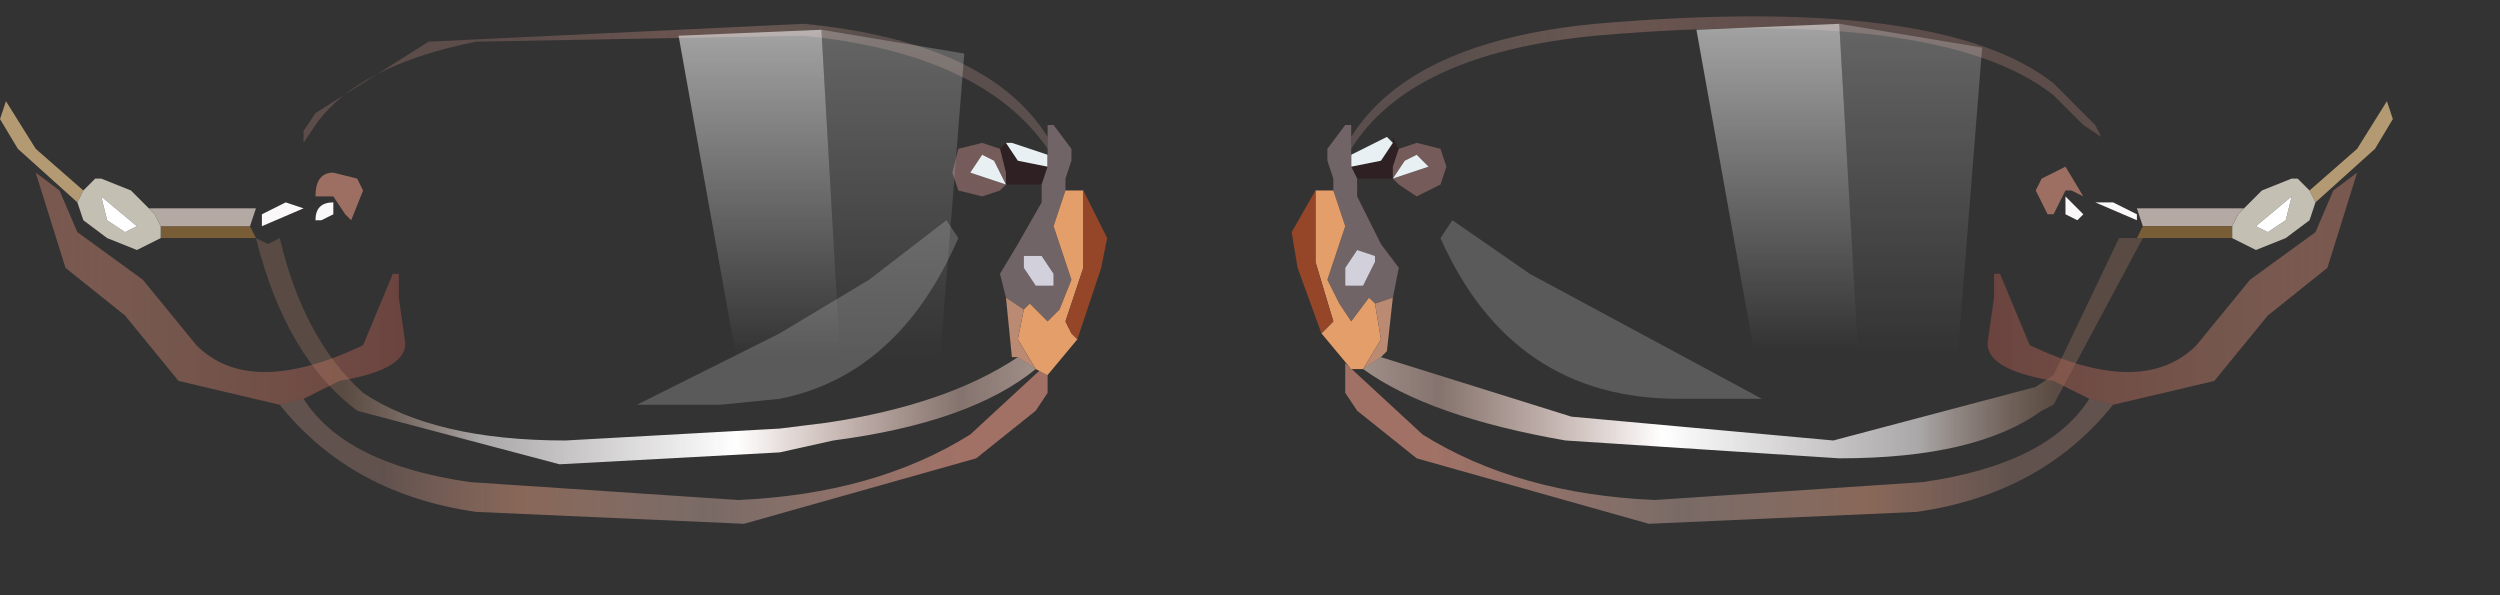 <svg xmlns="http://www.w3.org/2000/svg" width="21" height="5"><rect width="100%" height="100%" fill="#333333" stroke="none"/><g transform="translate(-60.15 -29.75)"><linearGradient id="a" gradientUnits="userSpaceOnUse" gradientTransform="matrix(.003 -0 0 .001 65.8 33.4)" x1="-819.2" x2="819.2"><stop offset="0" stop-color="#e0a697" stop-opacity=".263"/><stop offset=".243" stop-color="#cc9076" stop-opacity=".561"/><stop offset=".565" stop-color="#e3bdb2" stop-opacity=".4"/><stop offset="1" stop-color="#d58e7c" stop-opacity=".682"/></linearGradient><path d="M62.7 33.1q.35.55 1.4.7l2.25.15q1.15-.05 1.95-.55l.65-.6v.25l-.1.15-.5.4-1.95.55-2.25-.1q-1.05-.15-1.65-.9l.2-.05" fill="url(#a)"/><linearGradient id="b" gradientUnits="userSpaceOnUse" gradientTransform="matrix(.002 -0 0 .001 62.25 32.3)" x1="-819.2" x2="819.2"><stop offset="0" stop-color="#9e6c5e" stop-opacity=".651"/><stop offset=".243" stop-color="#c7846f" stop-opacity=".451"/><stop offset="1" stop-color="#9c4d44" stop-opacity=".514"/></linearGradient><path d="M62.5 33.15l-.85-.2-.45-.55-.5-.4-.25-.8.2.15.15.35.55.4.45.55q.45.45 1.4 0l.25-.6h.05v.2l.05.35q.05.25-.55.35l-.3.15-.2.05" fill="url(#b)"/><path d="M74.25 33.1q-1.4 0-2-1.35l.1-.15.65.45 1.95 1.05h-.7" fill="#fff" fill-opacity=".192"/><path d="M71.5 31.15l.25-.05.1-.15v-.05l.05.1-.05.15v.1h-.3l-.05-.1" fill="#2f2023"/><path d="M71.85 31.15l.05-.15.15-.05.2.05.05.15-.05.15-.2.1-.15-.1-.05-.05v-.1m.3 0l-.1-.1-.1.05-.1.15.3-.1" fill="#755b5a"/><path d="M71.85 31.25l.1-.15.1-.05.1.1-.3.1m-.35-.2l.3-.15.05.05-.1.15-.25.05v-.1" fill="#e8f0f3"/><path d="M71.7 32.3l-.05-.05-.15.2-.1-.15-.1-.2.15-.45-.1-.3v-.1l-.05-.15V31l.15-.2h.05v.35l.05.1v.15l.2.4.15.2-.05.25-.15.05m-.25-.15h.15l.1-.2v-.05l-.15-.05-.1.15v.15" fill="#706466"/><path d="M71.6 32.85h-.1l-.25-.3.05-.05.05-.05-.15-.5v-.6h.15l.1.3-.15.45.1.2.1.15.15-.2.05.05.05.3-.15.25" fill="#e49e6a"/><path d="M71.2 31.95l.15.5-.05.05-.05.05-.2-.55-.05-.3.2-.35v.6" fill="#954628"/><path d="M71.45 32l.1-.15.15.05v.05l-.1.2h-.15V32" fill="#d2d0db"/><path d="M71.6 32.85l.15-.25-.05-.3.15-.05-.05.45-.05.05-.15.1" fill="#ba8a73"/><path d="M78.1 31.6l-.35-.15h.15l.2.1v.05m-.6-.2l.15.15-.05.05-.1-.05v-.15" fill="#faf8f9"/><path d="M77.55 31.35h-.05l-.1.2h-.05l-.1-.2.05-.1.1-.05.1-.05.15.25-.1-.05" fill="#9d6f62"/><linearGradient id="c" gradientUnits="userSpaceOnUse" gradientTransform="matrix(-.002 -.001 -0 0 76.35 30.35)" x1="-819.2" x2="819.2"><stop offset="0" stop-color="#e2b7a4" stop-opacity=".263"/><stop offset=".114" stop-color="#fff"/><stop offset=".208" stop-color="#ffdfd7" stop-opacity=".565"/><stop offset=".808" stop-color="#ffd3c7" stop-opacity=".4"/><stop offset="1" stop-color="#fff1e5" stop-opacity=".682"/></linearGradient><path d="M71.5 30.8h-.05q.15-.35.55-.6 1.15-.5 3.1-.45 1.7 0 2.3.45l.15.1.3.35.15.3.15.55-.1-.1-.05-.05-.2-.45-.05-.1-.1-.1-.25-.25q-.95-.75-3.85-.5-1.55.15-2.05.95v-.1" fill="url(#c)"/><radialGradient id="d" gradientUnits="userSpaceOnUse" gradientTransform="matrix(-.001 0 0 0 77.7 31.35)" spreadMethod="pad" cx="0" cy="0" r="819.2" fx="0" fy="0"><stop offset="0" stop-color="#aaaeaf"/><stop offset="1" stop-color="#45494c"/></radialGradient><path d="M78.05 31.75h-.1l-.2-.05-.3.05h-.05v-.2l.1-.2h.05l.1.05.15-.05h.2l.05.05.1.1h-.05l.05.15-.05.1h-.05m.05-.2l-.2-.1h-.15l.35.15v-.05m-.6 0l.1.05.05-.05-.15-.15v.15" fill="url(#d)"/><linearGradient id="e" gradientUnits="userSpaceOnUse" gradientTransform="matrix(.002 -0 0 .001 74 30.5)" x1="-819.2" x2="819.2"><stop offset="0" stop-color="#c49c90" stop-opacity=".263"/><stop offset=".518" stop-color="#936d64" stop-opacity=".565"/><stop offset=".925" stop-color="#99726b" stop-opacity=".4"/></linearGradient><path d="M77.65 30.8l-.25-.25q-.95-.75-3.85-.5-1.55.15-2.05.95v-.1q.5-.8 2.05-.95 2.9-.25 3.85.5l.25.25.1.1.05.1-.15-.1" fill="url(#e)"/><linearGradient id="f" gradientUnits="userSpaceOnUse" gradientTransform="matrix(-.004 -0 -0 .001 74.15 32.6)" x1="-819.2" x2="819.2"><stop offset="0" stop-color="#c38c6d" stop-opacity=".263"/><stop offset=".176" stop-color="#fcf8f9" stop-opacity=".588"/><stop offset=".506" stop-color="#fff"/><stop offset=".792" stop-color="#ffd3c7" stop-opacity=".4"/><stop offset="1" stop-color="#fff1e5" stop-opacity=".682"/></linearGradient><path d="M78.1 31.75h.05l-.75 1.4-.1.05q-.55.4-1.7.4l-2.3-.15q-1.15-.2-1.7-.6l.15-.1 1.6.5 2.2.2 1.7-.45.15-.1.55-1.15H78.1" fill="url(#f)"/><linearGradient id="g" gradientUnits="userSpaceOnUse" gradientTransform="matrix(.001 -0 0 0 70.35 31.3)" x1="-819.2" x2="819.2"><stop offset="0" stop-color="#774f4f"/><stop offset=".243" stop-color="#cbc1b5"/><stop offset="1" stop-color="#280201"/></linearGradient><path d="M71.3 31.1l.05.15H69.6v-.15h1.7" fill="url(#g)"/><linearGradient id="h" gradientUnits="userSpaceOnUse" gradientTransform="matrix(.001 0 0 0 70.4 31)" x1="-819.2" x2="819.2"><stop offset="0" stop-color="#d7c0b0"/><stop offset=".243" stop-color="#e9e7ec"/><stop offset="1" stop-color="#8a6457"/></linearGradient><path d="M69.6 31.1V31h1.7v.1h-1.7" fill="url(#h)"/><linearGradient id="i" gradientUnits="userSpaceOnUse" gradientTransform="matrix(-0 0 0 0 80 30.75)" x1="-819.2" x2="819.2"><stop offset="0" stop-color="#5d5d55"/><stop offset=".188" stop-color="#e3e0db"/><stop offset=".69" stop-color="#f8e9d4"/><stop offset="1" stop-color="#826b42"/></linearGradient><path d="M79.55 31.35l-.1-.1h-.05l.8-.75v.1l-.25.4-.4.35" fill="url(#i)"/><path d="M79.95 31l.25-.4.05.15-.15.25-.5.45-.05-.1.4-.35" fill="#b39a72"/><path d="M78.9 31.65l.05-.1.05-.05.15-.15.25-.1h.05l.1.1.05.1-.05.15-.2.15-.25.1-.2-.1v-.1m.5-.25l-.3.25.1.05.15-.1.05-.2" fill="#c3bfb3"/><path d="M79.35 31.6l-.15.1-.1-.05.3-.25-.05.2" fill="#fff"/><path d="M79 31.5l-.05.05-.05.1h-.75l-.05-.15h.9" fill="#b4a9a3"/><path d="M78.15 31.65h.75v.1h-.8l.05-.1" fill="#795d36"/><linearGradient id="j" gradientUnits="userSpaceOnUse" gradientTransform="matrix(-.003 -0 -0 .001 74.6 33.4)" x1="-819.2" x2="819.2"><stop offset="0" stop-color="#e0a697" stop-opacity=".263"/><stop offset=".243" stop-color="#cc9076" stop-opacity=".561"/><stop offset=".565" stop-color="#e3bdb2" stop-opacity=".4"/><stop offset="1" stop-color="#d58e7c" stop-opacity=".682"/></linearGradient><path d="M77.7 33.1q-.35.55-1.4.7l-2.25.15q-1.15-.05-1.95-.55l-.65-.6v.25l.1.15.5.4 1.95.55 2.25-.1q1.05-.15 1.65-.9l-.2-.05" fill="url(#j)"/><linearGradient id="k" gradientUnits="userSpaceOnUse" gradientTransform="matrix(-.002 -0 -0 .001 78.15 32.3)" x1="-819.2" x2="819.2"><stop offset="0" stop-color="#9e6c5e" stop-opacity=".651"/><stop offset=".243" stop-color="#c7846f" stop-opacity=".451"/><stop offset="1" stop-color="#9c4d44" stop-opacity=".514"/></linearGradient><path d="M77.9 33.15l.85-.2.45-.55.5-.4.25-.8-.2.15-.15.35-.55.4-.45.55q-.45.45-1.4 0l-.25-.6h-.05v.2l-.05.35q-.05.25.55.35l.3.15.2.05" fill="url(#k)"/><linearGradient id="l" gradientUnits="userSpaceOnUse" gradientTransform="matrix(0 .002 -.001 0 75.1 31.05)" x1="-819.2" x2="819.2"><stop offset=".02" stop-color="#fff" stop-opacity=".643"/><stop offset="1" stop-color="#fff" stop-opacity="0"/></linearGradient><path d="M75.8 33.45l-.8-.1-.6-3.35 1.2-.05.2 3.5" fill="url(#l)"/><linearGradient id="m" gradientUnits="userSpaceOnUse" gradientTransform="matrix(0 .002 -.001 0 76.4 31.1)" x1="-819.2" x2="819.2"><stop offset=".02" stop-color="#fff" stop-opacity=".282"/><stop offset="1" stop-color="#fff" stop-opacity="0"/></linearGradient><path d="M75.6 29.95l1.2.2-.25 3.15-.75.15-.2-3.5" fill="url(#m)"/><path d="M68.1 31.6l.1.15q-.5 1.15-1.5 1.35l-.5.05h-.7l1.2-.6.75-.45.65-.5" fill="#fff" fill-opacity=".192"/><path d="M68.9 31.3h-.3v-.1l-.05-.2.05-.05.1.15.25.05-.05.15" fill="#2f2023"/><path d="M68.6 31.3l-.1-.2-.1-.05-.1.15.3.1-.05.05-.15.05-.2-.05-.05-.15.05-.2.2-.05.15.05.05.2v.1" fill="#755b5a"/><path d="M68.95 31.15l-.25-.05-.1-.15h.05l.3.1v.1m-.45-.05l.1.2-.3-.1.1-.15.1.05" fill="#e8f0f3"/><path d="M68.6 32.25l-.05-.2.15-.25.2-.35v-.15l.05-.15v-.35H69l.15.2v.1l-.05.15v.1l-.1.3.15.45-.1.25-.1.1-.15-.15-.05.05-.15-.1m.15-.35v.1l.1.15H69v-.1l-.1-.15h-.15" fill="#706466"/><path d="M69.2 32.6l-.25.3-.1-.05-.15-.25.05-.25.05-.05.15.15.1-.1.1-.25-.15-.45.1-.3h.15V32l-.15.45.05.1.05.05" fill="#e49e6a"/><path d="M69.15 32.55l-.05-.1.15-.45v-.65l.2.4-.05.25-.2.6-.05-.05" fill="#954628"/><path d="M68.9 31.9l.1.15v.1h-.15l-.1-.15v-.1h.15" fill="#d2d0db"/><path d="M68.75 32.35l-.05.25.15.25-.15-.1h-.05l-.05-.5.15.1" fill="#ba8a73"/><path d="M62.95 31.55l-.1.05h-.05q0-.15.15-.15v.1m-.4-.1l.15.05-.35.15v-.1l.2-.1" fill="#faf8f9"/><path d="M62.95 31.4H62.8q0-.2.15-.2l.2.05.05.1-.1.25-.05-.05-.1-.15" fill="#9d6f62"/><linearGradient id="n" gradientUnits="userSpaceOnUse" gradientTransform="matrix(.002 -.001 0 0 64.1 30.4)" x1="-819.2" x2="819.2"><stop offset="0" stop-color="#e2b7a4" stop-opacity=".263"/><stop offset=".114" stop-color="#fff"/><stop offset=".208" stop-color="#ffdfd7" stop-opacity=".565"/><stop offset=".808" stop-color="#ffd3c7" stop-opacity=".4"/><stop offset="1" stop-color="#fff1e5" stop-opacity=".682"/></linearGradient><path d="M68.95 30.8v.1q-.5-.8-2.05-.95l-3.15.15-.95.6-.1.15v.1l-.25.45-.05.05-.1.05.15-.5.15-.35.3-.3.35-.25 2.1-.35 3.1.45.55.6h-.05" fill="url(#n)"/><linearGradient id="o" gradientUnits="userSpaceOnUse" gradientTransform="matrix(-.002 -0 0 -.001 65.85 30.5)" x1="-819.2" x2="819.2"><stop offset="0" stop-color="#c49c90" stop-opacity=".263"/><stop offset=".518" stop-color="#936d64" stop-opacity=".565"/><stop offset=".925" stop-color="#99726b" stop-opacity=".4"/></linearGradient><path d="M68.95 31q-.55-.8-2.05-.95l-2.75.05q-1 .2-1.35.7l-.1.15v-.1l.1-.15.95-.6 3.15-.15q1.55.15 2.05.95v.1" fill="url(#o)"/><radialGradient id="p" gradientUnits="userSpaceOnUse" gradientTransform="matrix(.001 0 0 0 62.75 31.35)" spreadMethod="pad" cx="0" cy="0" r="819.2" fx="0" fy="0"><stop offset="0" stop-color="#aaaeaf"/><stop offset="1" stop-color="#45494c"/></radialGradient><path d="M62.3 31.5l.1-.05.05-.05H62.95l.1.15v.05l-.05.15h-.5l-.1.05-.1-.05-.05-.1.05-.15m.65-.05q-.15 0-.15.15h.05l.1-.05v-.1m-.6.1v.1l.35-.15-.15-.05-.2.1" fill="url(#p)"/><linearGradient id="q" gradientUnits="userSpaceOnUse" gradientTransform="matrix(.004 -0 0 .001 66.3 32.65)" x1="-819.2" x2="819.2"><stop offset="0" stop-color="#c38c6d" stop-opacity=".263"/><stop offset=".176" stop-color="#fcf8f9" stop-opacity=".588"/><stop offset=".506" stop-color="#fff"/><stop offset=".792" stop-color="#ffd3c7" stop-opacity=".4"/><stop offset="1" stop-color="#fff1e5" stop-opacity=".682"/></linearGradient><path d="M68.85 32.85q-.55.45-1.7.6l-.45.1-1.85.1-1.7-.45q-.6-.45-.85-1.45l.1.05.1-.05q.2.85.7 1.3.6.4 1.7.4l1.8-.1.4-.05q1-.15 1.6-.55l.15.1" fill="url(#q)"/><linearGradient id="r" gradientUnits="userSpaceOnUse" gradientTransform="matrix(.001 -0 0 0 70.35 31.3)" x1="-819.2" x2="819.2"><stop offset="0" stop-color="#774f4f"/><stop offset=".243" stop-color="#cbc1b5"/><stop offset="1" stop-color="#280201"/></linearGradient><path d="M70.85 31.1v.15H69.1l.05-.15h1.7" fill="url(#r)"/><linearGradient id="s" gradientUnits="userSpaceOnUse" gradientTransform="matrix(.001 0 0 0 70.4 31)" x1="-819.2" x2="819.2"><stop offset="0" stop-color="#d7c0b0"/><stop offset=".243" stop-color="#e9e7ec"/><stop offset="1" stop-color="#8a6457"/></linearGradient><path d="M69.15 31.1V31h1.7v.1h-1.7" fill="url(#s)"/><path d="M60.8 31.45l-.5-.45-.15-.25.05-.15.25.4.4.35-.05.1" fill="#b39a72"/><path d="M61.5 31.65h.75l.05.1h-.8v-.1" fill="#795d36"/><path d="M61.45 31.55l-.05-.05h.9l-.05.15h-.75l-.05-.1" fill="#b4a9a3"/><path d="M61.4 31.5l.05.05.05.1v.1l-.2.1-.25-.1-.2-.15-.05-.15.05-.1.1-.1H61l.25.1.15.15m-.35.1l.15.1.1-.05-.3-.25.05.2" fill="#c3bfb3"/><linearGradient id="t" gradientUnits="userSpaceOnUse" gradientTransform="matrix(0 0 -0 0 60.4 30.75)" x1="-819.2" x2="819.2"><stop offset="0" stop-color="#5d5d55"/><stop offset=".188" stop-color="#e3e0db"/><stop offset=".69" stop-color="#f8e9d4"/><stop offset="1" stop-color="#826b42"/></linearGradient><path d="M60.2 30.5l.8.75h-.05l-.1.1-.4-.35-.25-.4v-.1" fill="url(#t)"/><path d="M61 31.4l.3.25-.1.05-.15-.1-.05-.2" fill="#fff"/><linearGradient id="u" gradientUnits="userSpaceOnUse" gradientTransform="matrix(0 .002 -.001 0 67.85 31.15)" x1="-819.2" x2="819.2"><stop offset=".02" stop-color="#fff" stop-opacity=".282"/><stop offset="1" stop-color="#fff" stop-opacity="0"/></linearGradient><path d="M67.25 33.5l.75-.15.25-3.15-1.2-.2.2 3.5" fill="url(#u)"/><linearGradient id="v" gradientUnits="userSpaceOnUse" gradientTransform="matrix(0 .002 -.001 0 66.55 31.1)" x1="-819.2" x2="819.2"><stop offset=".02" stop-color="#fff" stop-opacity=".643"/><stop offset="1" stop-color="#fff" stop-opacity="0"/></linearGradient><path d="M67.25 33.5l-.2-3.5-1.2.05.6 3.35.8.1" fill="url(#v)"/></g></svg>